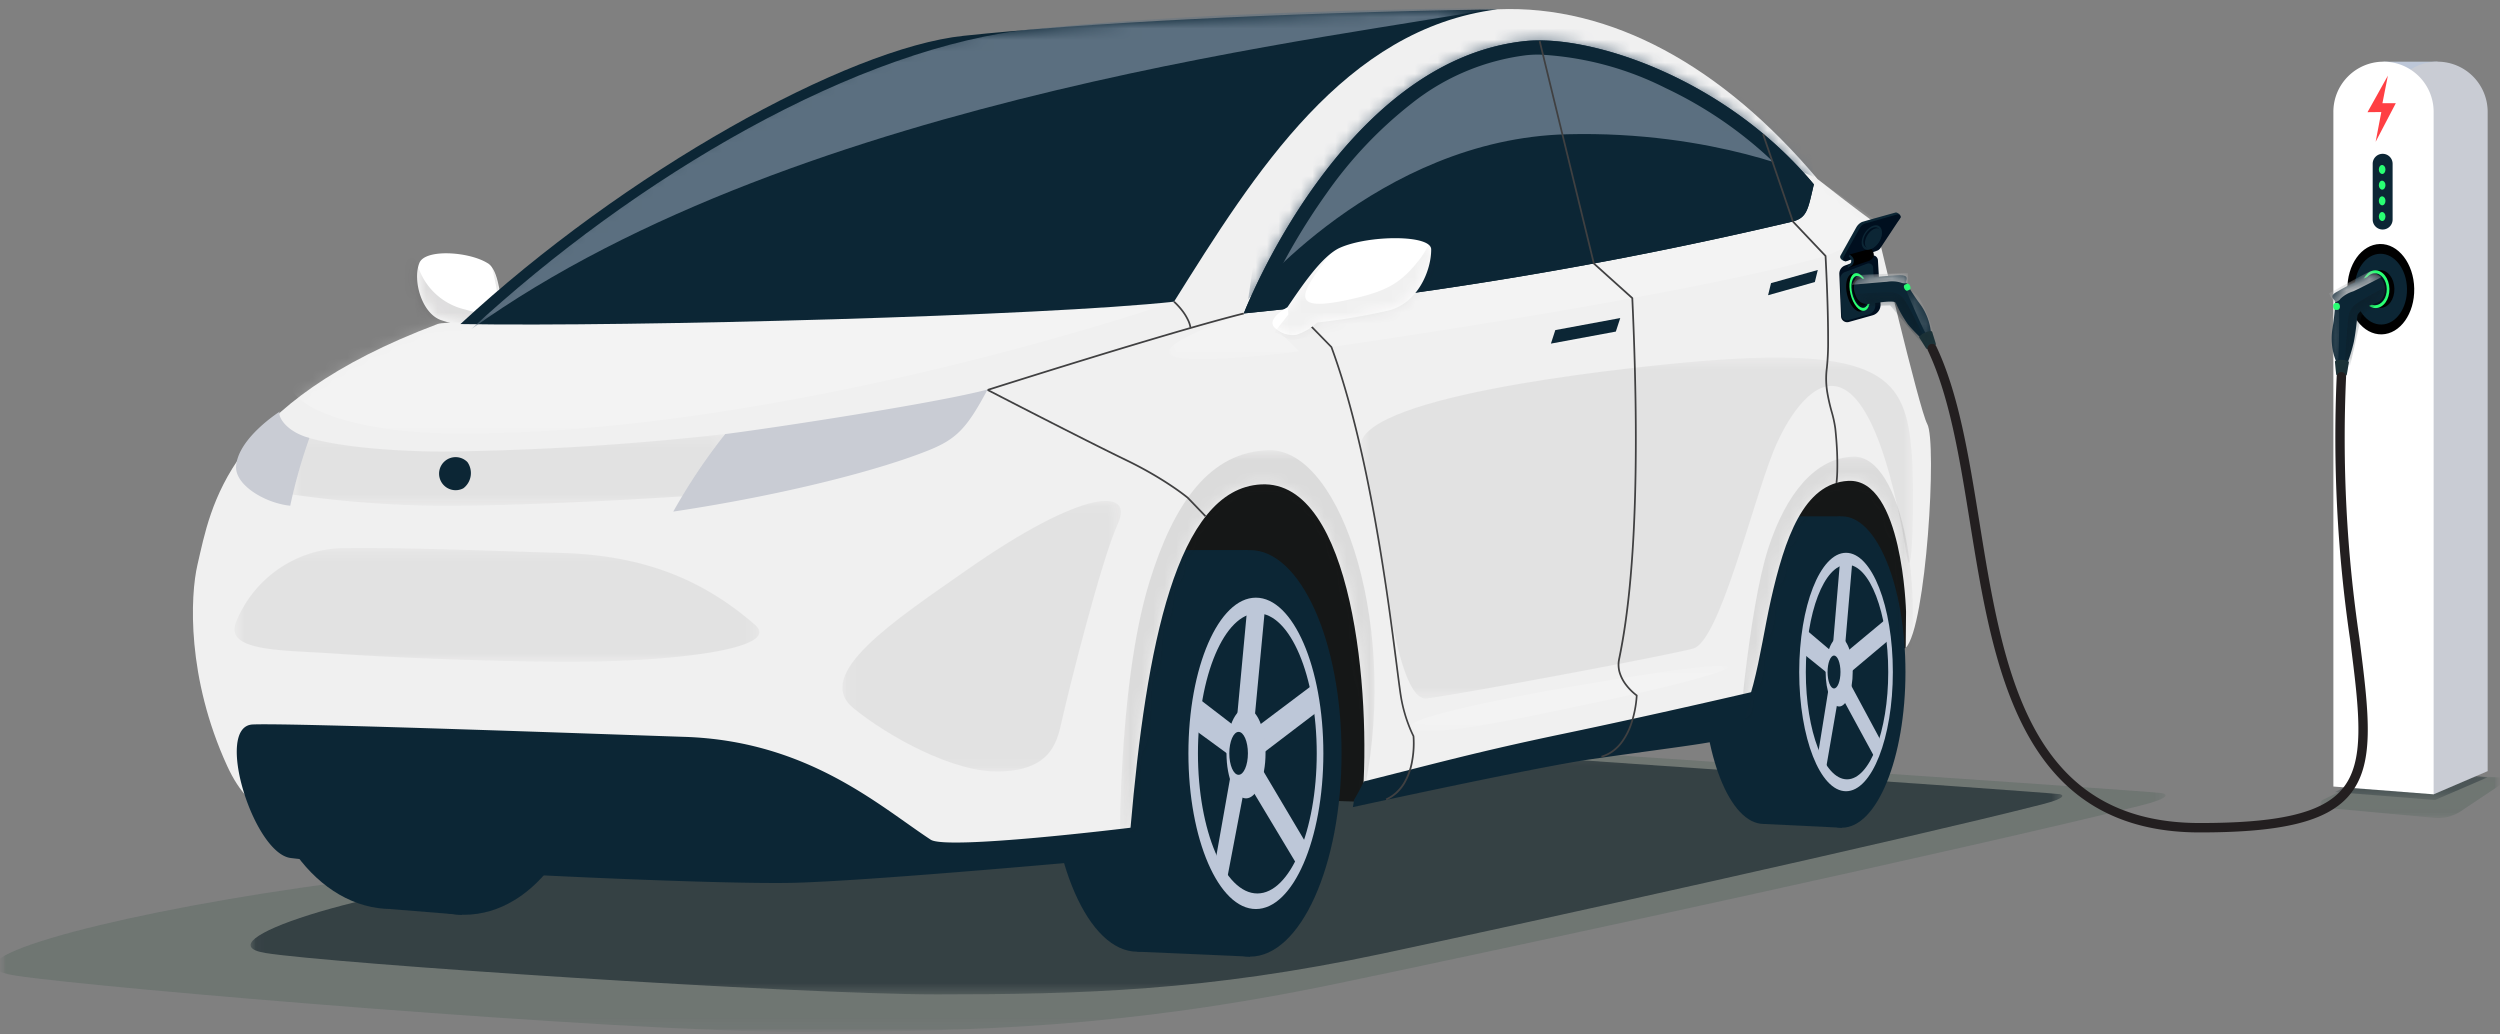 <svg width="220" height="91" viewBox="0 0 220 91" fill="none" xmlns="http://www.w3.org/2000/svg">
    <rect x="0" y="0" width="220" height="91" fill="#808080" stroke="none"/>
    <mask id="evfbn1zfga" style="mask-type:luminance" maskUnits="userSpaceOnUse" x="0" y="0" width="220" height="92">
        <path d="M220 .001H0v91h220v-91z" fill="#fff"/>
    </mask>
    <g mask="url(#evfbn1zfga)">
        <mask id="hs9kbz6izb" style="mask-type:luminance" maskUnits="userSpaceOnUse" x="0" y="0" width="220" height="92">
            <path d="M220 .001H0v91h220v-91z" fill="#fff"/>
        </mask>
        <g mask="url(#hs9kbz6izb)">
            <g opacity=".15">
                <mask id="gq375zozuc" style="mask-type:luminance" maskUnits="userSpaceOnUse" x="204" y="68" width="17" height="4">
                    <path d="M220.499 68.016h-16.302v3.969h16.302v-3.969z" fill="#fff"/>
                </mask>
                <g mask="url(#gq375zozuc)">
                    <path d="m204.528 71.077 9.724.892a3.558 3.558 0 0 0 2.3-.584l3.849-2.568a.216.216 0 0 0 .09-.241.222.222 0 0 0-.075-.113.222.222 0 0 0-.128-.046l-10.956-.4-4.929 2.37a.367.367 0 0 0-.199.392.367.367 0 0 0 .323.299" fill="#0C3A24"/>
                </g>
            </g>
            <g opacity=".35">
                <mask id="8v4tbw2uzd" style="mask-type:luminance" maskUnits="userSpaceOnUse" x="205" y="67" width="14" height="4">
                    <path d="M218.913 67.498h-13.429v2.899h13.429v-2.899z" fill="#fff"/>
                </mask>
                <g mask="url(#8v4tbw2uzd)">
                    <path d="m205.484 69.702 8.792.7 4.637-2-9.165-.9-4.264 2.2z" fill="#0C1B24"/>
                </g>
            </g>
        </g>
        <path d="M214.503 5.427h-4.754v42.615h4.754V5.427z" fill="#BDC7D8"/>
        <mask id="m8qu8oh38e" style="mask-type:luminance" maskUnits="userSpaceOnUse" x="0" y="0" width="220" height="92">
            <path d="M220 .001H0v91h220v-91z" fill="#fff"/>
        </mask>
        <g mask="url(#m8qu8oh38e)">
            <path d="M218.914 67.861V9.847a4.417 4.417 0 0 0-4.411-4.42 4.418 4.418 0 0 0-4.411 4.42v56.634l4.069 3.419 4.753-2.039z" fill="#C9CCD4"/>
            <path d="M214.16 69.9V9.847a4.414 4.414 0 0 0-4.411-4.42 4.41 4.41 0 0 0-3.121 1.296 4.404 4.404 0 0 0-1.291 3.124v59.368l8.823.685z" fill="#fff"/>
            <path d="M209.655 9.079h1.177l-1.776 3.4.5-2.62-1.215.013 1.792-3.214-.478 2.421z" fill="#FF3F43"/>
            <path d="M209.674 20.198a.882.882 0 0 0 .62-.258.88.88 0 0 0 .256-.62v-4.907a.874.874 0 0 0-.877-.877.875.875 0 0 0-.876.877v4.907a.878.878 0 0 0 .877.878z" fill="#0C2635"/>
            <path d="M209.922 14.91c0 .219-.124.4-.285.4-.161 0-.3-.172-.3-.391 0-.219.123-.4.285-.4.162 0 .3.172.3.391zM209.922 16.29c0 .219-.124.4-.285.4-.161 0-.3-.172-.3-.391 0-.219.123-.4.285-.4.162 0 .3.172.3.391zM209.922 17.669c0 .219-.124.4-.285.4-.161 0-.3-.172-.3-.391 0-.219.123-.4.285-.4.162 0 .3.172.3.391zM209.922 19.049c0 .219-.124.4-.285.4-.161 0-.3-.172-.3-.391 0-.219.123-.4.285-.4.162 0 .3.172.3.391z" fill="#29FF73"/>
            <path d="M212.452 25.39c.044 2.2-1.237 4-2.861 4.035-1.624.035-2.976-1.721-3.02-3.917-.044-2.196 1.237-4 2.861-4.035 1.624-.035 2.976 1.721 3.02 3.917z" fill="#000"/>
            <path d="M211.815 25.399c.034 1.72-.969 3.134-2.24 3.16-1.271.026-2.33-1.348-2.365-3.067-.035-1.719.969-3.134 2.24-3.16 1.271-.026 2.331 1.348 2.365 3.067z" fill="#0C2635"/>
            <path d="M210.708 25.406c.018.917-.517 1.671-1.195 1.685-.678.014-1.243-.719-1.261-1.636-.018-.917.517-1.671 1.195-1.685.678-.014 1.243.719 1.261 1.636z" fill="#000"/>
            <path d="M210.269 25.425c.018.917-.517 1.671-1.195 1.685-.678.014-1.243-.719-1.261-1.636-.018-.917.517-1.671 1.195-1.685.678-.014 1.242.719 1.261 1.636z" fill="#29FF73"/>
            <path d="M210.033 25.429c.015.775-.437 1.412-1.01 1.424-.573.012-1.05-.607-1.065-1.382-.015-.775.437-1.412 1.01-1.424.573-.012 1.05.607 1.065 1.382z" fill="#000F1F"/>
            <path d="M209.878 25.425c.013.679-.382 1.237-.884 1.247-.502.01-.92-.532-.934-1.211-.014-.679.383-1.237.885-1.247.502-.01.919.532.933 1.211z" fill="#231F20"/>
            <g opacity=".15">
                <mask id="ara8afr9jf" style="mask-type:luminance" maskUnits="userSpaceOnUse" x="-1" y="65" width="192" height="26">
                    <path d="M190.569 65.395H-.5v25.411h191.069V65.395z" fill="#fff"/>
                </mask>
                <g mask="url(#ara8afr9jf)">
                    <path d="M190.221 69.798c.431.05.968.39-1.823 1.084-15 3.735-55.359 12.478-70.731 15.671-18.709 3.886-32.107 4.253-47.557 4.253-15.45 0-61.75-3.858-68.769-4.96-7.019-1.102 7.028-5.111 25.35-7.754 19.388-2.8 99.699-12.7 99.699-12.7s61.413 4.128 63.827 4.4" fill="#0C3A24"/>
                </g>
            </g>
            <g opacity=".59">
                <mask id="inxmup3lhg" style="mask-type:luminance" maskUnits="userSpaceOnUse" x="22" y="66" width="160" height="22">
                    <path d="M181.484 66.181H22.053v21.326h159.431V66.181z" fill="#fff"/>
                </mask>
                <g mask="url(#inxmup3lhg)">
                    <path d="M181.197 69.876c.354.041.8.326-1.5.909-12.329 3.135-45.5 10.472-58.134 13.152-15.377 3.261-26.389 3.569-39.088 3.569-12.699 0-53.33-2.715-59.1-3.64-5.77-.925 8.239-5.68 23.412-7.03 15.173-1.35 81.947-10.655 81.947-10.655s50.475 3.464 52.459 3.7" fill="#0C1B24"/>
                </g>
            </g>
            <path d="m167.702 56.997-14.755 7.107-33.816 6.432-23.982-.806-38.717-1.937L67.71 38.65l98.456 2.552a67.104 67.104 0 0 0 1.389 6.909c.965 3.757.147 8.886.147 8.886z" fill="#151717"/>
            <path d="m165.973 56.997-14.755 7.107-33.816 6.432-23.982-.806-38.717-1.937L65.98 38.65l98.456 2.552a66.839 66.839 0 0 0 1.389 6.909c.965 3.757.148 8.886.148 8.886z" fill="#151717"/>
            <path d="M92.315 66.078c0 9.759 3.472 17.671 7.756 17.671 4.284 0 7.756-7.912 7.756-17.671s-3.473-17.671-7.756-17.671-7.756 7.911-7.756 17.671z" fill="#0C2635"/>
            <path d="M100.071 48.407h9.745L110 84.184l-9.929-.436V48.407z" fill="#0C2635"/>
            <path d="M101.942 66.296c0 9.879 3.607 17.888 8.057 17.888s8.057-8.009 8.057-17.888c0-9.879-3.607-17.889-8.057-17.889s-8.057 8.009-8.057 17.889z" fill="#0C2635"/>
            <path d="M104.58 66.295c0 7.564 2.659 13.7 5.938 13.7s5.938-6.132 5.938-13.7-2.659-13.7-5.938-13.7-5.938 6.132-5.938 13.7z" fill="#BDC7D8"/>
            <path d="M105.419 66.295c0 6.81 2.341 12.33 5.227 12.33s5.227-5.521 5.227-12.33-2.341-12.33-5.227-12.33-5.227 5.52-5.227 12.33z" fill="#0C2635"/>
            <path d="m111.367 53.03-1.054 11.157 5.37-4.041.412 2.363-5.578 4.247 4.5 7.584-.69 2.072-4.681-7.8-1.823 9.565-.988-1.723 1.724-9.725-3.768-2.757.312-2.791 3.674 2.821 1.037-11.116 1.553.144z" fill="#BDC7D8"/>
            <path d="M107.931 66.295c0 2.189.769 3.963 1.718 3.963s1.718-1.774 1.718-3.963-.769-3.963-1.718-3.963-1.718 1.774-1.718 3.963z" fill="#BDC7D8"/>
            <path d="M108.178 66.295c0 1.043.367 1.889.819 1.889.452 0 .819-.846.819-1.889 0-1.043-.367-1.889-.819-1.889-.452 0-.819.846-.819 1.889zM22.611 63.761c0 8.966 5.31 16.234 11.86 16.234 6.548 0 11.858-7.268 11.858-16.234 0-8.966-5.31-16.234-11.859-16.234s-11.859 7.268-11.859 16.234z" fill="#0C2635"/>
            <path d="M34.344 47.527h7.119l-.813 32.982-6.306-.514V47.527z" fill="#0C2635"/>
            <path d="M29.418 64.067c0 9.076 5.111 16.434 11.416 16.434 6.305 0 11.416-7.358 11.416-16.434s-5.111-16.434-11.416-16.434c-6.305 0-11.416 7.358-11.416 16.434z" fill="#0C2635"/>
            <path d="M33.155 64.068c0 6.949 3.767 12.583 8.414 12.583s8.413-5.634 8.413-12.583-3.767-12.583-8.413-12.583c-4.646 0-8.414 5.633-8.414 12.583z" fill="#F0F2F8"/>
            <path d="M34.343 64.07c0 6.256 3.316 11.328 7.406 11.328s7.406-5.072 7.406-11.328c0-6.256-3.316-11.328-7.406-11.328s-7.406 5.071-7.406 11.328z" fill="#0C2635"/>
            <path d="m42.772 51.881-.858 10.25 6.974-3.712.584 2.171-7.267 3.9 5.744 6.967-.978 1.9-6-7.165-3.219 8.788-1.4-1.583 3.078-8.934-5.975-2.533.442-2.564 5.841 2.591.833-10.213 2.201.137z" fill="#F0F2F8"/>
            <path d="M38.432 64.068c0 2.011 1.09 3.641 2.434 3.641s2.434-1.63 2.434-3.64c0-2.012-1.09-3.642-2.434-3.642s-2.434 1.63-2.434 3.641z" fill="#A6B3C6"/>
            <path d="M39.252 64.068c0 .958.52 1.736 1.16 1.736.64 0 1.16-.777 1.16-1.736s-.52-1.735-1.16-1.735c-.641 0-1.16.777-1.16 1.735z" fill="#F0F2F8"/>
            <path d="M42.925 23.164c1.072.676.975 3.25 1.7 4.743 0 0 1.236.939.733 1.652a1.26 1.26 0 0 1-1.246.589 3.115 3.115 0 0 1-1.2-1 25.794 25.794 0 0 1-4.081-.97c-1.715-.581-2.538-3.5-1.926-5.035.5-1.265 4.38-1.009 6.017.024" fill="#fff"/>
        </g>
        <mask id="gron670feh" style="mask-type:luminance" maskUnits="userSpaceOnUse" x="36" y="22" width="10" height="9">
            <path d="M36.907 23.14c-.612 1.536.212 4.454 1.926 5.035 1.332.434 2.697.758 4.081.97.309.43.722.774 1.2 1a1.258 1.258 0 0 0 1.246-.589c.5-.713-.733-1.652-.733-1.652-.724-1.493-.628-4.067-1.7-4.743a7.558 7.558 0 0 0-3.655-.877c-1.144 0-2.125.259-2.362.853" fill="#fff"/>
        </mask>
        <g opacity=".15" mask="url(#gron670feh)">
            <mask id="gwqeb86cqi" style="mask-type:luminance" maskUnits="userSpaceOnUse" x="35" y="19" width="11" height="12">
                <path d="M45.357 19.883h-9.976V30.59h9.976V19.883z" fill="#fff"/>
            </mask>
            <g mask="url(#gwqeb86cqi)">
                <path d="M43.105 22.686c.593 2.894 1.857 5.817-2.114 4.565a5.724 5.724 0 0 1-4.05-3.389 13.32 13.32 0 0 1-1.177-3.978l-.388 8.447 9.032 2.26.943-.663-.8-1.449.052-1.228-1.498-4.565z" fill="#231F20"/>
            </g>
        </g>
        <mask id="a9tvn8tskj" style="mask-type:luminance" maskUnits="userSpaceOnUse" x="0" y="0" width="220" height="92">
            <path d="M220 .001H0v91h220v-91z" fill="#fff"/>
        </mask>
        <g mask="url(#a9tvn8tskj)">
            <path d="M149.826 58.971c0 7.476 2.41 13.536 5.381 13.536s5.381-6.06 5.381-13.536-2.409-13.536-5.381-13.536c-2.972 0-5.381 6.06-5.381 13.536z" fill="#0C2635"/>
            <path d="M155.202 45.435h6.761l.128 27.406-6.888-.334-.001-27.072z" fill="#0C2635"/>
            <path d="M156.5 59.138c0 7.567 2.5 13.7 5.59 13.7s5.59-6.135 5.59-13.7c0-7.565-2.5-13.7-5.59-13.7s-5.59 6.135-5.59 13.7z" fill="#0C2635"/>
            <path d="M158.331 59.138c0 5.794 1.845 10.491 4.12 10.491 2.275 0 4.12-4.7 4.12-10.491 0-5.791-1.845-10.492-4.12-10.492-2.275 0-4.12 4.7-4.12 10.492z" fill="#BDC7D8"/>
            <path d="M158.912 59.137c0 5.216 1.624 9.445 3.626 9.445s3.627-4.228 3.627-9.445c0-5.217-1.624-9.445-3.627-9.445-2.003 0-3.626 4.228-3.626 9.445z" fill="#0C2635"/>
            <path d="m163.04 48.977-.731 8.547 3.726-3.1.286 1.81-3.87 3.253 3.124 5.81-.479 1.587-3.247-5.974-1.265 7.327-.686-1.32 1.2-7.449-2.615-2.112.216-2.138 2.55 2.161.719-8.515 1.072.113z" fill="#BDC7D8"/>
            <path d="M160.655 59.137c0 1.677.534 3.036 1.192 3.036.658 0 1.191-1.359 1.191-3.036s-.533-3.036-1.191-3.036-1.192 1.359-1.192 3.036z" fill="#BDC7D8"/>
            <path d="M160.826 59.137c0 .8.254 1.447.568 1.447.314 0 .568-.647.568-1.447s-.254-1.447-.568-1.447c-.314 0-.568.648-.568 1.447z" fill="#0C2635"/>
            <path d="m167.702 56.997.031-3.159s-.3-11.774-5.088-11.521c-3.935.207-5.591 5.084-6.808 10.478-1.023 4.537-1.705 11.369-4.194 11.749-5.353.818-11.817 1.935-17.37 2.775-5.488.83-14.393 3.216-14.393 3.216.814-9.37-.828-28.323-8.9-27.908-7.467.384-10.122 14.369-11.493 30.212-1.664.941-16.66 1.742-23.5 1.742-7.3 0-42.057-1.135-46.388-1.66-4.33-.525-7.424-.757-9.6-5.5-3.572-7.781-3.269-14.959-2.618-17.741 1.191-5.084 2.485-14.161 21.123-21.164.626-.235 3.87-.051 4.556-.207C57.04 15.548 72.36 5.64 84.944 3.929c12.26-1.668 32.125-2.5 46.854-3.112 9.94-.415 19.754 4.98 28.142 14.939 2.951 2.334 5.1 3.89 5.1 3.89s3.857 16.418 4.556 17.663c.888 1.582-.1 17.87-1.881 19.686" fill="#F0F0F0"/>
        </g>
        <mask id="yzelv7k77k" style="mask-type:luminance" maskUnits="userSpaceOnUse" x="16" y="0" width="154" height="75">
            <path d="M131.789.818c-14.729.615-34.595 1.444-46.854 3.112C72.354 5.642 57.03 15.55 43.051 28.31c-.687.156-3.93-.028-4.556.207-18.638 7-19.932 16.081-21.123 21.164-.651 2.781-.955 9.96 2.618 17.741 2.177 4.741 5.27 4.973 9.6 5.5 4.33.527 39.088 1.66 46.388 1.66 6.844 0 21.841-.8 23.5-1.742 1.372-15.843 4.027-29.828 11.493-30.212 8.077-.415 9.718 18.538 8.9 27.908 0 0 8.9-2.386 14.393-3.216 5.553-.84 12.017-1.957 17.37-2.775 2.488-.38 3.17-7.212 4.194-11.749 1.217-5.395 2.873-10.271 6.808-10.478 4.79-.253 5.088 11.521 5.088 11.521l-.031 3.159c1.778-1.816 2.769-18.1 1.881-19.686-.7-1.245-4.556-17.663-4.556-17.663s-2.145-1.556-5.1-3.89c-8.087-9.6-17.5-14.962-27.073-14.962-.356 0-.712.007-1.069.022" fill="#fff"/>
        </mask>
        <g mask="url(#yzelv7k77k)">
            <g opacity=".2">
                <mask id="1jub66jj8l" style="mask-type:luminance" maskUnits="userSpaceOnUse" x="25" y="26" width="79" height="13">
                    <path d="M103.315 26.548H25.392v11.619h77.923V26.548z" fill="#fff"/>
                </mask>
                <g mask="url(#1jub66jj8l)">
                    <path d="M35.286 27.378c-17.81 5.187-8.785 10.794 5.177 10.79 29.364-.009 62.852-11.62 62.852-11.62l-68.029.83z" fill="#fff"/>
                </g>
            </g>
            <g opacity=".1">
                <mask id="611imjoe8m" style="mask-type:luminance" maskUnits="userSpaceOnUse" x="98" y="39" width="23" height="38">
                    <path d="M120.96 39.619H98.541v36.623h22.419V39.619z" fill="#fff"/>
                </mask>
                <g mask="url(#611imjoe8m)">
                    <path d="M98.551 76.243s-.31-15.562 2.589-25c2.15-7 5.353-11.535 10.561-11.62 6.42-.1 11.7 16.081 8.077 31.228-1.179 4.927-21.226 5.395-21.226 5.395" fill="#231F20"/>
                </g>
            </g>
            <g opacity=".1">
                <mask id="rj4hxk1ttn" style="mask-type:luminance" maskUnits="userSpaceOnUse" x="152" y="40" width="17" height="27">
                    <path d="M168.33 40.19h-15.465v26.166h15.465V40.19z" fill="#fff"/>
                </mask>
                <g mask="url(#rj4hxk1ttn)">
                    <path d="M152.865 66.356s.98-12.706 2.75-18.131c1.552-4.758 4.128-7.974 7.523-8.035 4.183-.074 6.633 11.814 4.271 22.669-.768 3.531-14.543 3.5-14.543 3.5" fill="#231F20"/>
                </g>
            </g>
            <g opacity=".2">
                <mask id="rp779rubpo" style="mask-type:luminance" maskUnits="userSpaceOnUse" x="102" y="15" width="64" height="17">
                    <path d="M165.234 15.913h-62.396v15.702h62.396V15.913z" fill="#fff"/>
                </mask>
                <g mask="url(#rp779rubpo)">
                    <path d="m109.453 27.585 47.55-9.726 3.109-1.95 5.125 3.579a11.423 11.423 0 0 1-4.582 3.035c-10.562 3.035-34.729 6.749-43.489 8.014l-2.033-2.064-2.967.354 2.175 2.09c-8.416 1.051-18.367 1.544-4.886-3.337" fill="#fff"/>
                </g>
            </g>
        </g>
        <mask id="oagzkoel9p" style="mask-type:luminance" maskUnits="userSpaceOnUse" x="0" y="0" width="220" height="92">
            <path d="M220 .001H0v91h220v-91z" fill="#fff"/>
        </mask>
        <g mask="url(#oagzkoel9p)">
            <g opacity=".2">
                <mask id="uz4i5fa9yq" style="mask-type:luminance" maskUnits="userSpaceOnUse" x="124" y="58" width="29" height="7">
                    <path d="M152.062 58.574h-28.006v5.778h28.006v-5.778z" fill="#fff"/>
                </mask>
                <g mask="url(#uz4i5fa9yq)">
                    <path d="M138.737 60.34c-6.871 1.172-16.447 3.117-14.4 3.85 2.047.733 10.4-1.194 15.84-2.325 12.986-2.7 19.031-5.016-1.441-1.525" fill="#fff"/>
                </g>
            </g>
            <path d="M97.723 75.59a3.667 3.667 0 0 0 1.76-2.75s-16.156 1.989-17.577 1.055c-4.536-2.981-10.85-8.7-21.667-9.051-5.485-.177-34.584-1.246-38-1.09-3.416.156.07 11.346 3.342 11.75 8.2 1.013 37.173 2.386 44.42 2.179 7.149-.2 27.722-2.093 27.722-2.093z" fill="#0C2635"/>
            <g opacity=".2">
                <mask id="rf8e09aadr" style="mask-type:luminance" maskUnits="userSpaceOnUse" x="155" y="23" width="6" height="4">
                    <path d="M160.001 23.929h-4.376v2.221h4.376v-2.221z" fill="#fff"/>
                </mask>
                <g mask="url(#rf8e09aadr)">
                    <path fill-rule="evenodd" clip-rule="evenodd" d="m159.742 24.991-4.117 1.159.26-1.063 4.117-1.159-.26 1.063z" fill="#fff"/>
                </g>
            </g>
            <path fill-rule="evenodd" clip-rule="evenodd" d="m159.706 24.821-4.116 1.159.26-1.063 4.116-1.16-.26 1.064z" fill="#0C2635"/>
            <g opacity=".2">
                <mask id="4sem23t5is" style="mask-type:luminance" maskUnits="userSpaceOnUse" x="136" y="28" width="7" height="3">
                    <path d="M142.607 28.188h-6.103v2.249h6.103v-2.249z" fill="#fff"/>
                </mask>
                <g mask="url(#4sem23t5is)">
                    <path fill-rule="evenodd" clip-rule="evenodd" d="m142.218 29.379-5.714 1.058.389-1.191 5.714-1.058-.389 1.191z" fill="#fff"/>
                </g>
            </g>
            <path fill-rule="evenodd" clip-rule="evenodd" d="m142.194 29.179-5.714 1.059.388-1.191 5.715-1.059-.389 1.191z" fill="#0C2635"/>
            <g opacity=".07">
                <mask id="eu4vo1fuwt" style="mask-type:luminance" maskUnits="userSpaceOnUse" x="119" y="31" width="50" height="31">
                    <path d="M168.347 31.473h-48.624V61.47h48.624V31.473z" fill="#fff"/>
                </mask>
                <g mask="url(#eu4vo1fuwt)">
                    <path d="M119.758 39.585c1.832 7.916 2.938 22.259 5.818 21.874 3.495-.467 21.149-3.766 23.427-4.388 2.278-.622 5.113-12.426 7.015-17.248 1.76-4.461 7.869-14.213 11.8 9.13.484 2.872.658-5.9.414-9.026-.518-6.64-2.308-9.652-19.932-8.023-6.4.591-29.613 3.075-28.547 7.681" fill="#231F20"/>
                </g>
            </g>
            <g opacity=".07">
                <mask id="jzaar6t60u" style="mask-type:luminance" maskUnits="userSpaceOnUse" x="74" y="44" width="25" height="24">
                    <path d="M98.637 44.085H74.133v23.814h24.504V44.085z" fill="#fff"/>
                </mask>
                <g mask="url(#jzaar6t60u)">
                    <path d="M98.37 46.091c1.45-3.157-3-3.133-13.28 4.058-6.3 4.41-13.64 9.193-9.978 12.179 2.95 2.405 8.853 5.763 13.054 5.562 4.2-.201 4.822-2.4 5.252-4.36.55-2.506 3.5-14.282 4.952-17.439z" fill="#231F20"/>
                </g>
            </g>
            <g opacity=".07">
                <mask id="9vaxa7ey3v" style="mask-type:luminance" maskUnits="userSpaceOnUse" x="20" y="48" width="47" height="11">
                    <path d="M66.817 48.223H20.64v10.013h46.177V48.223z" fill="#fff"/>
                </mask>
                <g mask="url(#9vaxa7ey3v)">
                    <path d="M30.416 48.235c4.582-.083 13.6.269 19 .426 6.89.2 12.244 2.144 17.034 6.335 2.406 2.105-7.333 3.331-17.646 3.234-6.7-.063-14.72-.385-19.31-.712-4.588-.327-9.81-.13-8.7-2.814a10.36 10.36 0 0 1 9.627-6.469" fill="#231F20"/>
                </g>
            </g>
            <path d="M40.515 28.518c15.118.259 51.462-.726 62.8-1.971C110.46 15.135 118.329 2.53 131.79.818c-19.673.311-36.632 1.232-47.01 2.334-10.251 1.09-29.82 11.983-44.265 25.366z" fill="#0C2635"/>
        </g>
        <mask id="imc742cggw" style="mask-type:luminance" maskUnits="userSpaceOnUse" x="40" y="0" width="92" height="29">
            <path d="M84.78 3.152c-10.251 1.09-29.82 11.983-44.265 25.366 15.117.259 51.462-.726 62.8-1.971C110.46 15.135 118.329 2.53 131.79.818c-19.674.311-36.633 1.232-47.01 2.334z" fill="#fff"/>
        </mask>
        <g mask="url(#imc742cggw)">
            <path d="M41.447 28.985C70.493 8.132 119.623 3.152 131.842.662c-19.673.311-30.306.867-40.693 1.867-15.613 1.5-35.257 13.072-49.7 26.455" fill="#5B6F80"/>
        </g>
        <mask id="qavl67gl7x" style="mask-type:luminance" maskUnits="userSpaceOnUse" x="0" y="0" width="220" height="92">
            <path d="M220 .001H0v91h220v-91z" fill="#fff"/>
        </mask>
        <g mask="url(#qavl67gl7x)" fill="#0C2635">
            <path d="M154.207 60.887s-8.639 2.017-16.619 3.683c-7.455 1.556-11.39 2.646-17.577 4.2a16.044 16.044 0 0 1-.854 1.608l-.1.648s16.072-3.516 21.046-4.228c9.423-1.349 12.075-1.529 12.81-2.282.735-.753 1.294-3.631 1.294-3.631M109.453 27.584a371.294 371.294 0 0 0 48.326-8.092c1.269-.363 1.323-1.089 1.841-3.268-7.766-9.337-19.651-13.228-25.449-12.605-16.153 1.734-24.718 23.965-24.718 23.965z"/>
        </g>
        <mask id="ssjbq4ol8y" style="mask-type:luminance" maskUnits="userSpaceOnUse" x="109" y="3" width="51" height="25">
            <path d="M134.171 3.619c-16.153 1.734-24.718 23.965-24.718 23.965a371.294 371.294 0 0 0 48.326-8.092c1.269-.363 1.323-1.089 1.841-3.268-7.234-8.7-18.042-12.669-24.176-12.669-.425-.001-.85.02-1.273.064z" fill="#fff"/>
        </mask>
        <g mask="url(#ssjbq4ol8y)">
            <path d="M109.838 26.34s11.4-14.106 28.061-14.525c13.044-.328 21.722 3.755 21.722 3.755S158.918.195 143.387.195c-15.531 0-26.508 3.527-29.2 8.507-2.692 4.98-4.349 17.637-4.349 17.637" fill="#5B6F80"/>
        </g>
        <mask id="ejvayuq8ez" style="mask-type:luminance" maskUnits="userSpaceOnUse" x="0" y="0" width="220" height="92">
            <path d="M220 .001H0v91h220v-91z" fill="#fff"/>
        </mask>
        <g mask="url(#ejvayuq8ez)">
            <path d="M135.445 3.555c-.425-.001-.851.02-1.274.064-16.153 1.734-24.718 23.965-24.718 23.965a371.294 371.294 0 0 0 48.326-8.092c1.268-.363 1.323-1.089 1.841-3.268-7.234-8.7-18.041-12.669-24.175-12.669zm22.384 14.506c-.047.084-.08.145-.392.234-1.489.426-8.314 1.985-17.344 3.656-7.384 1.367-18.155 3.162-28.664 4.2a57.095 57.095 0 0 1 5.332-9.168 36.828 36.828 0 0 1 7.481-7.892 20.226 20.226 0 0 1 10.06-4.231c.379-.04.76-.058 1.141-.057a27.685 27.685 0 0 1 11.142 2.953 35.988 35.988 0 0 1 11.681 8.8 7.56 7.56 0 0 1-.437 1.51" fill="#0C2635"/>
            <g opacity=".07">
                <mask id="p531t2ocmA" style="mask-type:luminance" maskUnits="userSpaceOnUse" x="25" y="38" width="39" height="7">
                    <path d="M63.816 38.197H25.54v6.307h38.277v-6.307z" fill="#fff"/>
                </mask>
                <g mask="url(#p531t2ocmA)">
                    <path d="M25.54 43.492c4.27.62 8.577.958 12.892 1.009 8.547.052 21.727-.83 21.727-.83l3.657-5.474a246.573 246.573 0 0 1-24.99 1.545c-8.614-.085-11.858-1.279-11.858-1.279l-1.429 5.029z" fill="#231F20"/>
                </g>
            </g>
            <path d="M40.777 42.968a1.455 1.455 0 1 1 .36-2.3 1.684 1.684 0 0 1-.36 2.3z" fill="#0C2635"/>
            <path d="m140.949 66.663-.043-.149c.343-.1.667-.257.957-.466.277-.201.524-.44.734-.711a5.808 5.808 0 0 0 .917-1.789 9.394 9.394 0 0 0 .441-2.312 4.998 4.998 0 0 1-.903-.899 3.55 3.55 0 0 1-.564-1.034 2.505 2.505 0 0 1-.083-1.313c.2-.967.387-2.026.548-3.148.156-1.084.293-2.257.409-3.484a101.7 101.7 0 0 0 .282-3.77c.072-1.267.128-2.615.167-4 .072-2.61.084-5.473.036-8.51a297.597 297.597 0 0 0-.28-8.807l-3.359-3.024a.083.083 0 0 1-.023-.039L135.417 3.64l.151-.037 4.762 19.544 3.365 3.03a.08.08 0 0 1 .025.054c.143 3.109.238 6.085.281 8.844.048 3.039.036 5.9-.035 8.517-.038 1.391-.094 2.74-.167 4.009-.075 1.319-.17 2.59-.282 3.776a73.007 73.007 0 0 1-.41 3.492 49.751 49.751 0 0 1-.55 3.158c-.085.41-.058.836.078 1.232.124.357.306.691.54.988.258.337.561.636.9.891a.077.077 0 0 1 .033.066 9.7 9.7 0 0 1-.45 2.396 5.977 5.977 0 0 1-.942 1.837c-.219.282-.477.53-.765.741a3.292 3.292 0 0 1-1.002.485zM161.686 42.509l-.154-.022c.047-.401.072-.804.075-1.208.01-.466 0-.97-.02-1.5a32.948 32.948 0 0 0-.159-2.083c-.07-.489-.175-.971-.314-1.445a15.892 15.892 0 0 1-.4-1.778 7.472 7.472 0 0 1-.027-2.112c.084-.822.121-1.65.109-2.476 0-.909-.016-2.011-.054-3.276-.062-2.011-.156-3.8-.17-4.05l-2.854-3.014a.078.078 0 0 1-.017-.028l-2.625-7.691.147-.05 2.619 7.674 2.862 3.022c.012.013.02.03.021.049 0 .019.105 1.926.171 4.082.039 1.267.057 2.371.054 3.281.012.835-.025 1.67-.11 2.5a7.318 7.318 0 0 0 .027 2.069c.097.594.229 1.182.393 1.761.142.481.249.972.319 1.469.078.726.132 1.431.16 2.1.023.532.029 1.04.019 1.509-.001.407-.026.813-.072 1.217zM122.011 70.423l-.065-.142c.33-.15.634-.353.9-.6a3.75 3.75 0 0 0 .642-.79 5.585 5.585 0 0 0 .684-1.83 8.681 8.681 0 0 0 .14-2.265 10.4 10.4 0 0 1-.417-.958 13.16 13.16 0 0 1-.67-2.423c-.094-.551-.219-1.531-.393-2.888-.2-1.54-.443-3.457-.759-5.661a198.945 198.945 0 0 0-1.162-7.225c-.243-1.342-.5-2.648-.754-3.881-.283-1.356-.58-2.666-.882-3.891-.327-1.33-.67-2.6-1.018-3.774a57.616 57.616 0 0 0-1.158-3.514l-3.3-3.38.111-.109 3.309 3.398a.074.074 0 0 1 .017.027c.4 1.084.792 2.275 1.167 3.539a84.241 84.241 0 0 1 1.02 3.781c.3 1.228.6 2.539.883 3.9.258 1.235.512 2.542.755 3.886.408 2.256.788 4.621 1.162 7.23.316 2.205.562 4.122.759 5.663.174 1.355.3 2.334.392 2.882.077.449.18.893.306 1.33.1.357.223.714.356 1.062.122.327.262.646.418.958a.07.07 0 0 1 .008.028c0 .011.027.276.024.7a8.79 8.79 0 0 1-.164 1.626 5.737 5.737 0 0 1-.7 1.881c-.185.303-.41.58-.669.823a3.543 3.543 0 0 1-.942.617zM86.934 34.39l-.047-.148c.04-.013 4.12-1.311 8.914-2.782a598.197 598.197 0 0 1 7.455-2.241c2.664-.779 4.743-1.354 6.178-1.709l.037.151c-1.433.355-3.51.929-6.172 1.707-2.13.623-4.638 1.377-7.453 2.24a1034.458 1034.458 0 0 0-8.912 2.782z" fill="#404041"/>
            <path d="M104.687 28.838a2.314 2.314 0 0 0-.217-.658 4.289 4.289 0 0 0-.428-.71 6.114 6.114 0 0 0-.78-.865l.105-.114c.295.271.563.57.8.893.171.232.32.479.443.739.112.22.188.456.227.7l-.15.015zM106.032 45.488l-1.561-1.626a19.443 19.443 0 0 0-1.41-1.026c-.534-.358-1.1-.713-1.692-1.055-.735-.427-1.5-.834-2.281-1.211-3.788-1.831-12.129-6.143-12.213-6.187l.07-.138c.085.043 8.424 4.355 12.21 6.185.783.378 1.554.788 2.294 1.217.591.344 1.164.7 1.7 1.061.915.614 1.419 1.032 1.424 1.036l.006.006 1.565 1.63-.112.108z" fill="#404041"/>
            <path d="M59.246 45.022a51.744 51.744 0 0 1 4.57-6.825c4.164-.523 18.727-2.745 23.094-3.924-1.788 3.338-2.676 4.34-5.158 5.34-4.308 1.737-12.616 3.919-22.506 5.408M25.54 44.504c-2.252-.23-4.9-1.854-4.763-3.5.207-2.5 3.878-4.809 3.878-4.809-.3.179.263 1.706 2.572 2.348a47.051 47.051 0 0 0-1.687 5.962" fill="#C9CCD4"/>
            <path d="M117.925 21.798c-1.64.731-3.529 3.63-4.637 5.245 0 0-1.892 1.015-1.123 1.786a2.275 2.275 0 0 0 1.908.637 4.777 4.777 0 0 0 1.832-1.085 53.508 53.508 0 0 0 6.248-1.048c2.625-.628 3.808-3.561 3.791-5.392-.012-1.31-5.512-1.258-8.018-.142" fill="#fff"/>
        </g>
        <mask id="r3wbppyxqB" style="mask-type:luminance" maskUnits="userSpaceOnUse" x="111" y="20" width="15" height="10">
            <path d="M117.924 21.798c-1.641.731-3.529 3.63-4.638 5.245 0 0-1.892 1.015-1.123 1.786a2.275 2.275 0 0 0 1.908.637 4.785 4.785 0 0 0 1.832-1.085 53.508 53.508 0 0 0 6.248-1.048c2.625-.628 3.808-3.561 3.791-5.392-.006-.667-1.436-.981-3.169-.981a13.215 13.215 0 0 0-4.849.839" fill="#fff"/>
        </mask>
        <g opacity=".07" mask="url(#r3wbppyxqB)">
            <mask id="k62lbg6b9C" style="mask-type:luminance" maskUnits="userSpaceOnUse" x="112" y="18" width="16" height="12">
                <path d="M127.437 18.372h-15.274v11.576h15.274V18.372z" fill="#fff"/>
            </mask>
            <g mask="url(#k62lbg6b9C)">
                <path d="M117.201 22.124c-2.349 3.279-4.439 5.566 1.64 4.213 3.272-.729 4.491-1.434 6.2-3.664a11.316 11.316 0 0 0 1.8-4.3l.594 9.133-13.83 2.443-1.444-.717 1.219-1.566-.08-1.328 3.901-4.214z" fill="#231F20"/>
            </g>
        </g>
        <mask id="8fs5qjqndD" style="mask-type:luminance" maskUnits="userSpaceOnUse" x="0" y="0" width="220" height="92">
            <path d="M220 .001H0v91h220v-91z" fill="#fff"/>
        </mask>
        <g mask="url(#8fs5qjqndD)">
            <path d="M208.654 24.264a.938.938 0 0 1 1.133.869 1.308 1.308 0 0 1-.921 1.619c-.568.208-1.349.691-1.413 1.021-.023.12-.11 1.26-.315 2.314-.161.691-.369 1.37-.622 2.034a.844.844 0 0 1-.631.325 5.4 5.4 0 0 1-.62-3.576c.126-.773.204-1.554.232-2.337-.06-.214-.645-.448.221-.892a18.518 18.518 0 0 1 2.936-1.377z" fill="#0C2635"/>
        </g>
        <mask id="35l9d8bpkE" style="mask-type:luminance" maskUnits="userSpaceOnUse" x="205" y="24" width="5" height="9">
            <path d="M208.654 24.264a18.516 18.516 0 0 0-2.935 1.377c-.866.444-.281.678-.221.892a18.687 18.687 0 0 1-.232 2.337 5.4 5.4 0 0 0 .62 3.576.85.85 0 0 0 .631-.325c.253-.663.461-1.343.622-2.034.205-1.054.292-2.194.315-2.314.063-.331.845-.814 1.413-1.021a1.311 1.311 0 0 0 .961-1.106 1.308 1.308 0 0 0-.04-.513.98.98 0 0 0-.914-.9.73.73 0 0 0-.219.033" fill="#fff"/>
        </mask>
        <g mask="url(#35l9d8bpkE)">
            <path d="M205.417 26.623s.415-.1.533-.323c.32-.305.707-.532 1.13-.661.537-.239 2.491-1.254 2.491-1.254a3.93 3.93 0 0 0-.924-.538c-.159.02-3.7 1.971-3.7 1.971l.142.277.328.528z" fill="#BBBDBF"/>
            <g style="mix-blend-mode:multiply" opacity=".5">
                <mask id="e6schs1qpF" style="mask-type:luminance" maskUnits="userSpaceOnUse" x="206" y="25" width="5" height="8">
                    <path d="M210.052 25.176h-3.73v6.975h3.73v-6.975z" fill="#fff"/>
                </mask>
                <g mask="url(#e6schs1qpF)">
                    <path d="M210.052 25.176s-2.159 1.154-2.7 1.563a1.61 1.61 0 0 0-.691 1.158c-.107.763-.324 3.868-.336 4.008-.012.14.493.246.493.246l1-4.394 1.2-.853s.971-.484.99-.76c.019-.276.042-.967.042-.967" fill="#0C1B24"/>
                </g>
            </g>
            <g opacity=".2">
                <mask id="h52n7aqvdG" style="mask-type:luminance" maskUnits="userSpaceOnUse" x="205" y="24" width="5" height="2">
                    <path d="M209.399 24.077h-3.94v1.736h3.94v-1.736z" fill="#fff"/>
                </mask>
                <g mask="url(#h52n7aqvdG)">
                    <path d="M205.465 25.603s-.128.333.531.16c.659-.173 3.4-1.524 3.4-1.524a1.487 1.487 0 0 0-1.028-.1c-.426.186-2.9 1.463-2.9 1.463" fill="#fff"/>
                </g>
            </g>
            <g opacity=".1">
                <mask id="8120qzowaH" style="mask-type:luminance" maskUnits="userSpaceOnUse" x="205" y="26" width="2" height="1">
                    <path d="M206.031 26.377h-.889v.45h.889v-.45z" fill="#fff"/>
                </mask>
                <g mask="url(#8120qzowaH)">
                    <path d="M206.026 26.456c.031.094-.141.236-.384.318-.243.082-.466.071-.5-.023-.034-.094.141-.236.384-.318.243-.082.466-.071.5.023z" fill="#0C1B24"/>
                </g>
            </g>
            <g opacity=".2">
                <mask id="jjl2t44dfI" style="mask-type:luminance" maskUnits="userSpaceOnUse" x="205" y="27" width="1" height="6">
                    <path d="M205.845 27.076h-.812v5.161h.812v-5.161z" fill="#fff"/>
                </mask>
                <g mask="url(#jjl2t44dfI)">
                    <path d="M205.351 27.577c.106-.43.443-.692.48-.329.037.363 0 4.4-.112 4.825-.046.175-.295.231-.338.058a17.413 17.413 0 0 1-.328-3.743c.041-.29.143-.566.3-.812" fill="#fff"/>
                </g>
            </g>
        </g>
        <mask id="sahtuxregJ" style="mask-type:luminance" maskUnits="userSpaceOnUse" x="0" y="0" width="220" height="92">
            <path d="M220 .001H0v91h220v-91z" fill="#fff"/>
        </mask>
        <g mask="url(#sahtuxregJ)">
            <path d="m205.545 27.274.171-.008c.12 0 .211-.143.2-.312-.011-.169-.111-.3-.23-.3l-.171.008c-.12 0-.211.143-.2.312.011.169.11.3.23.3z" fill="#29FF73"/>
            <g opacity=".1">
                <mask id="7lunl6tmrK" style="mask-type:luminance" maskUnits="userSpaceOnUse" x="205" y="26" width="1" height="2">
                    <path d="M205.921 26.656h-.402v.619h.402v-.619z" fill="#fff"/>
                </mask>
                <g mask="url(#7lunl6tmrK)">
                    <path d="m205.712 27.266-.171.008c.12 0 .211-.143.2-.311-.011-.168-.111-.3-.231-.3l.171-.008c.12 0 .223.13.231.3.008.17-.084.307-.2.311z" fill="#0C1B24"/>
                </g>
            </g>
            <path d="m206.517 32.975.186-1.09c.019-.108-.254-.206-.607-.22-.353-.014-.632.063-.622.172l.107 1.1c.011.109.218.205.461.215.243.01.457-.07.475-.178" fill="#1D3439"/>
            <g opacity=".2">
                <mask id="wbtq7uq9lL" style="mask-type:luminance" maskUnits="userSpaceOnUse" x="205" y="31" width="2" height="2">
                    <path d="M206.705 31.665h-1.231v1.312h1.231v-1.312z" fill="#fff"/>
                </mask>
                <g mask="url(#wbtq7uq9lL)">
                    <path d="m206.704 31.887-.186 1.09c.018-.108-.188-.2-.461-.215-.273-.015-.485.069-.475.177l-.107-1.1c-.01-.109.268-.186.622-.172.354.014.625.113.607.22z" fill="#0C1B24"/>
                </g>
            </g>
            <path d="m161.859 24.111.154 3.724a.534.534 0 0 0 .443.511c.081.015.163.011.242-.011l2.089-.587a.961.961 0 0 0 .7-.983l-.229-3.861a.453.453 0 0 0-.406-.427.458.458 0 0 0-.21.027l-2.29.864a.766.766 0 0 0-.492.745" fill="#000F1F"/>
            <path d="m161.933 24.573.131 3.173a.458.458 0 0 0 .583.424l1.78-.5a.82.82 0 0 0 .6-.837l-.195-3.289a.39.39 0 0 0-.525-.342l-1.951.736a.653.653 0 0 0-.419.635" fill="#0C2635"/>
            <path d="M162.552 25.959c.224.91.77 1.557 1.22 1.446.45-.111.633-.939.41-1.848-.223-.909-.77-1.557-1.22-1.446-.45.111-.633.938-.41 1.848z" fill="#000"/>
            <path d="M162.847 25.896c.224.91.77 1.557 1.22 1.446.45-.111.634-.939.41-1.849-.224-.91-.77-1.557-1.22-1.446-.45.111-.634.939-.41 1.849z" fill="#29FF73"/>
            <path d="M163.003 25.858c.189.769.651 1.316 1.031 1.222.38-.094.535-.793.346-1.562-.189-.769-.651-1.316-1.031-1.222-.38.094-.535.793-.346 1.562z" fill="#000F1F"/>
            <path d="M163.104 25.821c.166.673.57 1.153.9 1.071.33-.082.469-.695.3-1.368-.169-.673-.57-1.153-.9-1.071-.33.082-.469.695-.3 1.368z" fill="#000"/>
            <path d="M163.677 24.567c-.427.074-.665.566-.464 1.21.279.894.788 1.025 1.35.955.562-.07 2.073-.338 2.266-.09.288.665.645 1.299 1.064 1.89.429.507.893.985 1.387 1.429a.799.799 0 0 0 .665 0 5.055 5.055 0 0 0-1.011-3.247 17.59 17.59 0 0 1-1.191-1.849c-.042-.2.346-.65-.565-.648a32.937 32.937 0 0 0-3.501.35z" fill="#0C2635"/>
        </g>
        <mask id="5l6th3q8gM" style="mask-type:luminance" maskUnits="userSpaceOnUse" x="163" y="24" width="7" height="7">
            <path d="M167.178 24.217c-1.172.054-2.34.171-3.5.35-.427.074-.665.566-.464 1.21.279.894.788 1.025 1.35.955.562-.07 2.073-.338 2.267-.09.288.665.645 1.299 1.064 1.89.429.507.893.985 1.387 1.429a.794.794 0 0 0 .665 0 5.055 5.055 0 0 0-1.011-3.247 17.4 17.4 0 0 1-1.191-1.849c-.041-.2.345-.649-.562-.649" fill="#fff"/>
        </mask>
        <g mask="url(#5l6th3q8gM)">
            <path d="M167.85 24.907a.926.926 0 0 1-.582-.041 2.656 2.656 0 0 0-1.224-.066c-.55.031-3.078.263-3.078.263s.4-.793.54-.845c.14-.052 4.388-.18 4.388-.18v.291l-.044.578z" fill="#BBBDBF"/>
            <g style="mix-blend-mode:multiply" opacity=".5">
                <mask id="i86om94q5N" style="mask-type:luminance" maskUnits="userSpaceOnUse" x="162" y="25" width="8" height="6">
                    <path d="M169.359 25.69h-6.457v4.424h6.457V25.69z" fill="#fff"/>
                </mask>
                <g mask="url(#i86om94q5N)">
                    <path d="M162.902 25.927a29.695 29.695 0 0 1 3.619-.215 1.513 1.513 0 0 1 1.071.669c.416.59 1.689 3.205 1.759 3.316.07.111-.306.416-.306.416l-2.713-3.233-1.831.043s-1.016.013-1.15-.209c-.134-.222-.448-.788-.448-.788" fill="#0C1B24"/>
                </g>
            </g>
            <g opacity=".2">
                <mask id="f1aqttzinO" style="mask-type:luminance" maskUnits="userSpaceOnUse" x="163" y="24" width="5" height="1">
                    <path d="M167.419 24.078h-4.374v.787h4.374v-.787z" fill="#fff"/>
                </mask>
                <g mask="url(#f1aqttzinO)">
                    <path d="M167.369 24.078s.249.222-.374.361c-.623.139-3.95.427-3.95.427a1.4 1.4 0 0 1 .815-.524c.435-.028 3.509-.264 3.509-.264z" fill="#fff"/>
                </g>
            </g>
            <g opacity=".1">
                <mask id="54r4qzxqwP" style="mask-type:luminance" maskUnits="userSpaceOnUse" x="167" y="24" width="2" height="2">
                    <path d="M168.131 24.782h-.862v.358h.862v-.358z" fill="#fff"/>
                </mask>
                <g mask="url(#54r4qzxqwP)">
                    <path d="M167.27 25.027c.014.092.218.137.456.1.238-.037.419-.141.4-.233-.019-.092-.219-.137-.456-.1-.237.037-.419.141-.4.233z" fill="#0C1B24"/>
                </g>
            </g>
            <g opacity=".2">
                <mask id="1bgatho4vQ" style="mask-type:luminance" maskUnits="userSpaceOnUse" x="167" y="25" width="4" height="5">
                    <path d="M170.233 25.398h-2.486v4.254h2.486v-4.254z" fill="#fff"/>
                </mask>
                <g mask="url(#1bgatho4vQ)">
                    <path d="M168.311 25.673c-.272-.313-.665-.387-.54-.068s1.563 3.676 1.838 3.982c.113.126.66.059.623-.1a16.331 16.331 0 0 0-1.325-3.261 1.906 1.906 0 0 0-.6-.549" fill="#fff"/>
                </g>
            </g>
        </g>
        <mask id="dlna6vrzbR" style="mask-type:luminance" maskUnits="userSpaceOnUse" x="0" y="0" width="220" height="92">
            <path d="M220 .001H0v91h220v-91z" fill="#fff"/>
        </mask>
        <g mask="url(#dlna6vrzbR)">
            <path d="M168.086 25.157c-.067-.143-.189-.227-.272-.188l-.2.092c-.083.039-.1.187-.03.33.07.143.189.227.272.188l.2-.092c.083-.039.1-.187.03-.33z" fill="#29FF73"/>
            <g opacity=".1">
                <mask id="661if07dfS" style="mask-type:luminance" maskUnits="userSpaceOnUse" x="167" y="24" width="2" height="2">
                    <path d="M168.056 24.968h-.511v.62h.511v-.62z" fill="#fff"/>
                </mask>
                <g mask="url(#661if07dfS)">
                    <path d="m167.86 25.578.2-.092c-.083.039-.2-.045-.271-.188-.071-.143-.054-.291.03-.33l-.2.092c-.083.039-.1.187-.03.33.07.143.188.227.271.188z" fill="#0C1B24"/>
                </g>
            </g>
            <path d="M170.008 30.641c.223-.1.378-.274.346-.379l-.327-1.067c-.032-.105-.321-.069-.645.082-.324.151-.539.348-.48.442l.6.942c.059.093.288.084.511-.02" fill="#1D3439"/>
            <g opacity=".2">
                <mask id="aqpq9zhcaT" style="mask-type:luminance" maskUnits="userSpaceOnUse" x="168" y="29" width="3" height="2">
                    <path d="M170.353 29.134h-1.462v1.526h1.462v-1.526z" fill="#fff"/>
                </mask>
                <g mask="url(#aqpq9zhcaT)">
                    <path d="m168.901 29.718.6.942c-.059-.093.1-.263.345-.379.245-.116.479-.125.511-.019l-.327-1.067c-.032-.105-.321-.069-.645.082-.324.151-.539.348-.48.442" fill="#0C1B24"/>
                </g>
            </g>
            <path d="M193.586 73.254c-15.831 0-18.165-14.479-20.225-27.254-.92-5.711-1.791-11.105-3.708-15.151a.423.423 0 0 1-.016-.316.406.406 0 0 1 .369-.274.41.41 0 0 1 .394.235c1.967 4.152 2.846 9.6 3.777 15.374 2.1 13.057 4.281 26.558 19.409 26.558 6.942 0 10.667-.867 12.453-2.9 2.139-2.433 1.6-6.728.772-13.229a122.458 122.458 0 0 1-1.182-23.166.413.413 0 0 1 .826.044c-.347 7.693.047 15.4 1.176 23.018.852 6.725 1.415 11.167-.972 13.88-1.96 2.23-5.869 3.181-13.073 3.181z" fill="#231F20"/>
            <path d="m162.489 22.973 2.363-.948a.582.582 0 0 0 .3-.229l2.054-2.581c.171-.236-.165-.5-.368-.521 0 0-2.807.776-2.987.843a1.147 1.147 0 0 0-.5.473l-1.378 2.466c-.184.307.322.564.519.5" fill="#0C2635"/>
            <path d="m162.489 22.973 2.683-.907a.58.58 0 0 0 .3-.229l1.735-2.622a.226.226 0 0 0-.116-.341.227.227 0 0 0-.136-.004l-2.784.786a.832.832 0 0 0-.5.4l-1.45 2.6a.226.226 0 0 0 .136.33.227.227 0 0 0 .135-.003" fill="#000F1F"/>
            <path d="m162.766 22.396 1.871-.521a.853.853 0 0 1 .261.577c-.013.321-.419.5-.419.5l-1.867.626.385-.437.025-.36-.256-.385z" fill="#000"/>
            <path d="m162.766 22.396-.077.191.067.056a.415.415 0 0 1 .081.554.42.42 0 0 1-.15.136l-.076.041v.206l.253-.142a.549.549 0 0 0 .274-.423.537.537 0 0 0-.192-.466l-.18-.153zM165.338 21.304c.354-.55.364-1.175.022-1.4-.342-.225-.906.046-1.26.6-.354.554-.365 1.175-.022 1.4.343.225.905-.046 1.26-.6z" fill="#0C2635"/>
            <path d="M165.24 21.236c.3-.463.307-.99.019-1.176-.288-.186-.763.039-1.062.5-.299.461-.307.99-.019 1.176.288.186.763-.039 1.062-.5z" fill="#000F1F"/>
            <path d="M165.339 21.305c.3-.463.319-.982.046-1.158-.273-.176-.736.056-1.034.52-.298.464-.319.982-.046 1.158.273.176.736-.057 1.034-.52z" fill="#0C2635"/>
        </g>
    </g>
</svg>
